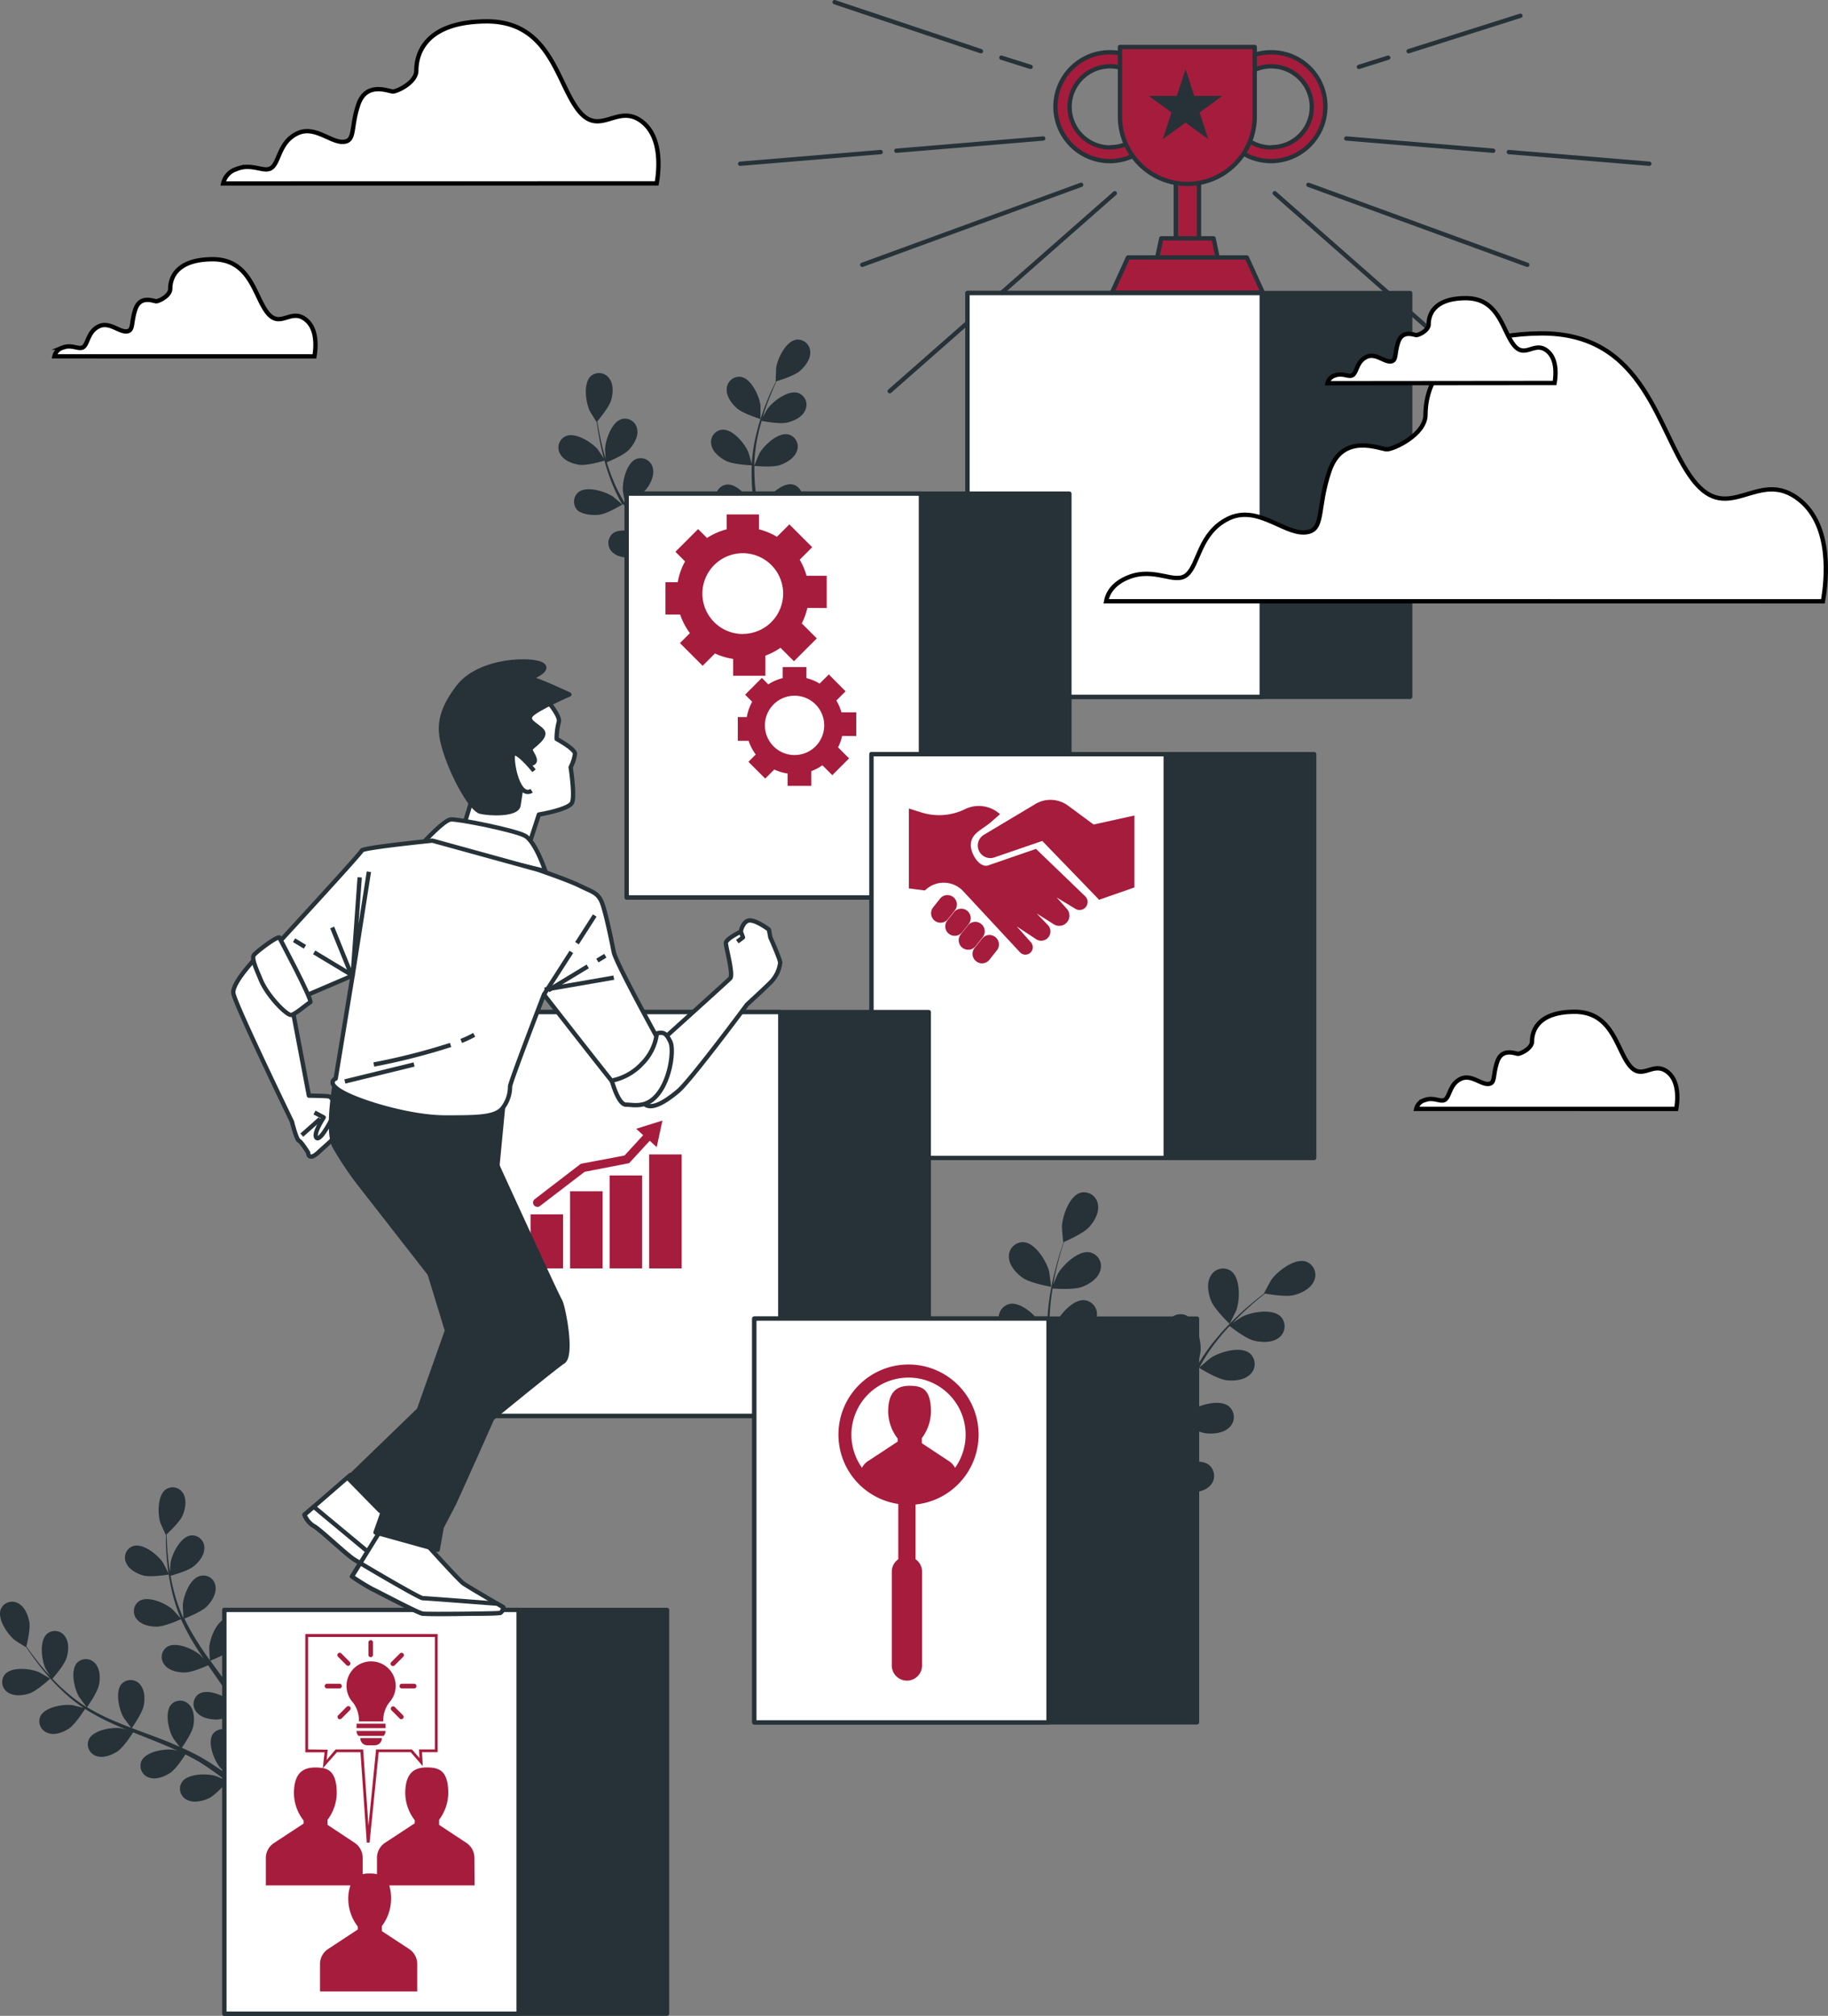 <?xml version="1.0" encoding="UTF-8" standalone="no"?>
<svg
   viewBox="0 0 422.833 466.1"
   version="1.1"
   id="svg216"
   sodipodi:docname="Success factors-bro.svg"
   width="422.833"
   height="466.1"
   inkscape:version="1.1 (c68e22c387, 2021-05-23)"
   xmlns:inkscape="http://www.inkscape.org/namespaces/inkscape"
   xmlns:sodipodi="http://sodipodi.sourceforge.net/DTD/sodipodi-0.dtd"
   xmlns="http://www.w3.org/2000/svg"
   xmlns:svg="http://www.w3.org/2000/svg">
  <rect x="0" y="0" width="422.833" height="466.1" fill="#808080" stroke="none"/>
  <defs
     id="defs220" />
  <sodipodi:namedview
     id="namedview218"
     pagecolor="#ffffff"
     bordercolor="#666666"
     borderopacity="1.0"
     inkscape:pageshadow="2"
     inkscape:pageopacity="0.0"
     inkscape:pagecheckerboard="0"
     showgrid="false"
     inkscape:zoom="1.244"
     inkscape:cx="198.55305"
     inkscape:cy="228.29582"
     inkscape:window-width="1368"
     inkscape:window-height="850"
     inkscape:window-x="-6"
     inkscape:window-y="-6"
     inkscape:window-maximized="1"
     inkscape:current-layer="svg216" />
  <g
     id="freepik--Plant--inject-23"
     transform="translate(-51.771,-22.06)">
    <path
       d="m 288.36,317.53 c 1.77,1.23 6.54,2.07 6.55,2.07 0.01,0 -0.4,-3.31 -0.46,-3.52 -0.6,-2.38 -3.18,-6.64 -5.94,-6.81 a 3.26,3.26 0 0 0 -3.37,3.5 c 0.08,1.94 1.71,3.7 3.22,4.76 z"
       style="fill:#263238"
       id="path2" />
    <path
       d="m 287.25,331.61 c 2,0.7 6.44,0.32 6.8,0.28 a 58.66,58.66 0 0 0 1.15,7.63 c 0.32,1.47 0.68,2.93 1.06,4.4 -0.27,-0.64 -0.52,-1.22 -0.57,-1.29 -1.21,-2.15 -4.82,-5.57 -7.53,-5 a 3.26,3.26 0 0 0 -2.32,4.27 c 0.58,1.85 2.62,3.12 4.35,3.74 1.73,0.62 5.59,0.37 6.61,0.29 0.15,0.57 0.29,1.13 0.45,1.69 0.74,2.69 1.49,5.37 2.14,8 0.24,0.93 0.43,1.86 0.63,2.79 -0.25,-0.57 -0.46,-1.05 -0.5,-1.12 -1.21,-2.14 -4.82,-5.57 -7.53,-5 a 3.27,3.27 0 0 0 -2.32,4.27 c 0.58,1.86 2.62,3.12 4.36,3.74 1.74,0.62 5.21,0.4 6.42,0.31 0.17,1 0.34,1.91 0.47,2.85 0.07,0.64 0.18,1.25 0.22,1.9 0.04,0.65 0.09,1.27 0.14,1.9 0.05,1.21 0.1,2.46 0.12,3.64 0,0.83 0,1.61 0,2.4 -0.22,-0.93 -0.69,-2.75 -0.74,-2.9 -0.88,-2.3 -3.93,-6.23 -6.69,-6.09 a 3.26,3.26 0 0 0 -2.94,3.87 c 0.29,1.92 2.12,3.49 3.74,4.36 1.78,1 6.1,1.27 6.63,1.3 0,1.31 0,2.58 0,3.78 -0.05,2.44 -0.15,4.63 -0.27,6.52 l 1.77,0.35 c 0.08,-2 0.14,-4.27 0.14,-6.85 0,-1.33 0,-2.75 0,-4.2 a 37.16,37.16 0 0 0 4,-1 c 1.09,1.77 4.29,4.24 4.7,4.55 -0.72,1.09 -1.43,2.15 -2.11,3.13 -1.31,1.88 -2.52,3.54 -3.61,5 l 1.9,0.38 c 0.94,-1.32 2,-2.81 3.06,-4.45 0.73,-1.11 1.5,-2.3 2.27,-3.54 0.49,0.21 4.49,1.89 6.51,1.84 1.84,0 4.18,-0.62 5.31,-2.2 a 3.27,3.27 0 0 0 -0.88,-4.78 c -2.4,-1.38 -6.89,0.76 -8.72,2.42 -0.1,0.09 -1.15,1.28 -1.8,2.05 l 0.94,-1.52 c 0.63,-1 1.23,-2.09 1.88,-3.22 l 0.89,-1.68 c 0.31,-0.56 0.57,-1.18 0.86,-1.78 0.64,-1.39 1.22,-2.84 1.78,-4.31 0.9,0.55 4.15,2.47 6,2.7 1.85,0.23 4.21,0 5.57,-1.37 a 3.26,3.26 0 0 0 -0.15,-4.86 c -2.15,-1.72 -6.92,-0.29 -9,1.07 -0.13,0.08 -1.5,1.23 -2.23,1.87 0.32,-0.89 0.65,-1.77 0.95,-2.67 0.87,-2.62 1.67,-5.3 2.48,-8 0.24,-0.82 0.5,-1.63 0.75,-2.44 0.32,0.2 4.14,2.55 6.19,2.81 1.83,0.24 4.22,0 5.58,-1.37 a 3.26,3.26 0 0 0 -0.15,-4.85 c -2.16,-1.73 -6.93,-0.3 -9,1.06 -0.15,0.11 -2.11,1.75 -2.59,2.2 0.56,-1.79 1.13,-3.57 1.76,-5.3 a 59.58,59.58 0 0 1 3,-6.84 c 0.15,0.1 4.12,2.57 6.22,2.84 1.83,0.24 4.22,0 5.58,-1.37 a 3.27,3.27 0 0 0 -0.15,-4.86 c -2.16,-1.72 -6.93,-0.29 -9,1.07 -0.16,0.11 -2.27,1.88 -2.63,2.23 0.07,-0.12 0.13,-0.26 0.2,-0.39 a 41.45,41.45 0 0 1 4.18,-6.2 c 0.85,-1.08 1.73,-2.07 2.61,-3 0.69,0.54 3.88,3 5.74,3.41 1.86,0.41 4.19,0.48 5.7,-0.75 a 3.26,3.26 0 0 0 0.38,-4.84 c -1.95,-1.95 -6.85,-1.06 -9,0.07 -0.12,0.06 -1.26,0.82 -2.08,1.39 0.4,-0.42 0.81,-0.86 1.2,-1.25 1.47,-1.48 2.91,-2.75 4.19,-3.86 0.74,-0.62 1.42,-1.17 2.06,-1.68 0.95,0.17 4.8,0.82 6.63,0.37 1.83,-0.45 3.94,-1.5 4.71,-3.29 a 3.27,3.27 0 0 0 -1.89,-4.48 c -2.63,-0.82 -6.57,2.22 -8,4.24 -0.12,0.17 -1.73,3.11 -1.68,3.12 h 0.05 c -0.62,0.48 -1.29,1 -2,1.58 -1.31,1.08 -2.78,2.31 -4.29,3.77 a 57.18,57.18 0 0 0 -4.65,4.92 42,42 0 0 0 -4.37,6.18 0.59,0.59 0 0 1 0,0.08 c 0.17,-0.79 0.58,-3 0.59,-3.19 0.17,-2.46 -0.95,-7.31 -3.52,-8.33 a 3.26,3.26 0 0 0 -4.29,2.28 c -0.54,1.87 0.46,4.05 1.57,5.52 1.25,1.66 5.2,3.82 5.51,4 a 56.57,56.57 0 0 0 -3.24,7 c -0.55,1.4 -1.06,2.82 -1.55,4.26 0.13,-0.69 0.24,-1.31 0.24,-1.4 0.17,-2.45 -0.95,-7.3 -3.52,-8.33 a 3.26,3.26 0 0 0 -4.29,2.28 c -0.54,1.87 0.46,4.05 1.57,5.52 1.11,1.47 4.46,3.4 5.34,3.89 -0.18,0.55 -0.37,1.1 -0.55,1.66 -0.86,2.65 -1.72,5.3 -2.63,7.87 -0.33,0.91 -0.68,1.79 -1,2.67 0.11,-0.61 0.2,-1.13 0.2,-1.21 0.17,-2.45 -0.95,-7.3 -3.51,-8.33 a 3.28,3.28 0 0 0 -4.3,2.28 c -0.53,1.87 0.47,4.05 1.57,5.52 1.1,1.47 4.13,3.21 5.19,3.8 -0.39,0.9 -0.77,1.79 -1.18,2.64 -0.3,0.57 -0.54,1.15 -0.87,1.71 l -0.93,1.66 c -0.63,1 -1.27,2.11 -1.91,3.11 l -1.3,2 c 0.33,-0.9 0.94,-2.68 1,-2.83 a 12.75,12.75 0 0 0 -0.47,-6.38 3.57,3.57 0 0 0 0.1,-0.72 3.27,3.27 0 0 0 -3.37,-3.5 c -2.76,0.18 -5.33,4.44 -5.94,6.83 0,0.14 -0.25,1.71 -0.37,2.7 0,-0.59 0,-1.17 -0.05,-1.78 -0.05,-1.21 -0.13,-2.42 -0.21,-3.72 l -0.18,-1.9 c -0.05,-0.63 -0.18,-1.3 -0.27,-1.95 -0.23,-1.52 -0.55,-3.05 -0.89,-4.58 1.06,0 4.82,-0.24 6.48,-1 1.66,-0.76 3.53,-2.31 3.9,-4.22 a 3.26,3.26 0 0 0 -2.81,-4 c -2.75,-0.25 -5.94,3.57 -6.9,5.84 -0.06,0.14 -0.56,1.85 -0.82,2.79 -0.22,-0.92 -0.43,-1.84 -0.68,-2.76 -0.72,-2.66 -1.53,-5.33 -2.33,-8 l -0.72,-2.45 c 0.38,0 4.86,-0.15 6.72,-1.07 1.65,-0.81 3.53,-2.3 3.9,-4.22 a 3.27,3.27 0 0 0 -2.81,-4 c -2.75,-0.24 -5.94,3.58 -6.9,5.85 -0.07,0.17 -0.8,2.63 -0.95,3.26 -0.52,-1.8 -1,-3.6 -1.45,-5.39 a 57.5,57.5 0 0 1 -1.28,-7.35 c 0.18,0 4.85,-0.13 6.76,-1.07 1.65,-0.81 3.52,-2.31 3.89,-4.22 a 3.27,3.27 0 0 0 -2.8,-4 c -2.75,-0.24 -5.94,3.58 -6.9,5.85 -0.08,0.18 -0.86,2.82 -1,3.31 0,-0.15 -0.05,-0.29 -0.06,-0.44 a 41.22,41.22 0 0 1 0.07,-7.47 c 0.11,-1.38 0.3,-2.68 0.51,-3.95 0.88,0.06 4.87,0.32 6.68,-0.33 1.81,-0.65 3.76,-1.91 4.33,-3.77 a 3.26,3.26 0 0 0 -2.35,-4.25 c -2.7,-0.55 -6.29,2.9 -7.5,5.05 -0.06,0.12 -0.6,1.38 -1,2.3 0.1,-0.57 0.2,-1.16 0.31,-1.7 0.41,-2 0.92,-3.9 1.37,-5.53 0.27,-0.93 0.53,-1.76 0.79,-2.53 0.89,-0.39 4.46,-2 5.74,-3.36 1.28,-1.36 2.46,-3.42 2.11,-5.34 a 3.27,3.27 0 0 0 -4,-2.69 c -2.65,0.76 -4.25,5.48 -4.33,7.94 0,0.21 0.27,3.55 0.32,3.53 h 0.05 c -0.25,0.74 -0.52,1.54 -0.8,2.42 -0.49,1.63 -1,3.47 -1.5,5.51 a 59.83,59.83 0 0 0 -1.16,6.67 42.86,42.86 0 0 0 -0.23,7.57 c 0,0 0,0.06 0,0.09 -0.29,-0.75 -1.18,-2.84 -1.27,-3 -1.22,-2.14 -4.83,-5.57 -7.53,-5 a 3.27,3.27 0 0 0 -2.32,4.27 c 0.52,1.9 2.56,3.17 4.29,3.78 z"
       style="fill:#263238"
       id="path4" />
    <path
       d="m 336.2,328.16 c 0,0 1.49,-3 1.56,-3.19 0.81,-2.33 1,-7.3 -1.19,-9 a 3.26,3.26 0 0 0 -4.74,1.06 c -1,1.66 -0.63,4 0.05,5.74 0.8,2.05 4.32,5.38 4.32,5.39 z"
       style="fill:#263238"
       id="path6" />
    <path
       d="m 185.75,129.52 c 1.89,0.27 6,-1 6,-1 0,0 -1.63,-2.46 -1.75,-2.6 -1.43,-1.64 -5.15,-4 -7.39,-3 a 2.89,2.89 0 0 0 -1.27,4.1 c 0.82,1.52 2.81,2.26 4.41,2.5 z"
       style="fill:#263238"
       id="path8" />
    <path
       d="m 190.47,141.06 c 1.81,-0.23 5.2,-2.31 5.47,-2.47 a 49.66,49.66 0 0 0 3.93,5.55 c 0.83,1 1.69,2.05 2.57,3.05 -0.47,-0.4 -0.89,-0.75 -1,-0.79 -1.8,-1.21 -6,-2.48 -7.92,-1 a 2.89,2.89 0 0 0 -0.14,4.29 c 1.2,1.23 3.31,1.42 4.92,1.22 1.61,-0.2 4.56,-1.92 5.32,-2.38 0.34,0.38 0.68,0.77 1,1.15 1.65,1.82 3.3,3.64 4.87,5.47 0.55,0.65 1.07,1.3 1.59,2 -0.42,-0.36 -0.77,-0.65 -0.83,-0.69 -1.81,-1.21 -6,-2.48 -7.92,-1 a 2.88,2.88 0 0 0 -0.14,4.29 c 1.19,1.23 3.3,1.42 4.92,1.22 1.62,-0.2 4.27,-1.75 5.18,-2.3 0.51,0.69 1,1.37 1.5,2.06 0.31,0.48 0.64,0.92 0.93,1.41 l 0.86,1.44 c 0.52,0.94 1.06,1.9 1.54,2.83 0.34,0.64 0.65,1.26 1,1.88 -0.55,-0.65 -1.63,-1.89 -1.74,-2 -1.6,-1.47 -5.56,-3.36 -7.68,-2.15 a 2.88,2.88 0 0 0 -0.79,4.21 c 1,1.4 3.05,1.91 4.68,2 1.78,0 5.31,-1.42 5.75,-1.6 0.51,1 1,2 1.46,3 0.93,1.94 1.71,3.71 2.37,5.25 l 1.53,-0.43 c -0.72,-1.58 -1.58,-3.42 -2.6,-5.45 -0.52,-1 -1.1,-2.16 -1.71,-3.29 a 32.78,32.78 0 0 0 2.79,-2.4 20.92,20.92 0 0 0 5.52,1.73 c -0.14,1.15 -0.28,2.26 -0.43,3.31 -0.29,2 -0.59,3.79 -0.87,5.36 l 1.65,-0.46 c 0.22,-1.41 0.44,-3 0.65,-4.71 0.14,-1.17 0.27,-2.41 0.39,-3.69 0.46,0 4.28,-0.29 5.86,-1.14 1.43,-0.77 3,-2.14 3.31,-3.84 a 2.87,2.87 0 0 0 -2.59,-3.41 c -2.43,-0.14 -5.13,3.33 -5.91,5.35 -0.05,0.12 -0.4,1.48 -0.61,2.34 0,-0.53 0.1,-1 0.14,-1.57 0.08,-1.07 0.14,-2.13 0.21,-3.28 v -1.68 c 0,-0.56 0,-1.16 0,-1.74 0,-1.36 -0.16,-2.73 -0.3,-4.11 0.93,0.08 4.25,0.3 5.79,-0.24 1.54,-0.54 3.33,-1.66 3.85,-3.3 a 2.88,2.88 0 0 0 -2,-3.77 c -2.39,-0.5 -5.58,2.52 -6.66,4.4 -0.06,0.12 -0.69,1.56 -1,2.36 -0.1,-0.82 -0.19,-1.65 -0.31,-2.48 -0.35,-2.41 -0.78,-4.84 -1.2,-7.26 -0.13,-0.74 -0.25,-1.48 -0.37,-2.22 0.33,0 4.27,0.37 6,-0.23 1.53,-0.54 3.33,-1.66 3.86,-3.3 a 2.88,2.88 0 0 0 -2,-3.77 c -2.38,-0.5 -5.57,2.52 -6.65,4.4 -0.08,0.15 -1,2.22 -1.18,2.76 -0.27,-1.63 -0.52,-3.26 -0.7,-4.87 a 50.9,50.9 0 0 1 -0.36,-6.58 c 0.16,0 4.27,0.4 6,-0.23 1.53,-0.54 3.33,-1.65 3.86,-3.29 a 2.88,2.88 0 0 0 -2.05,-3.77 c -2.38,-0.5 -5.58,2.51 -6.65,4.4 -0.09,0.15 -1,2.39 -1.19,2.8 0,-0.12 0,-0.26 0,-0.38 a 38.54,38.54 0 0 1 0.84,-6.55 c 0.25,-1.19 0.55,-2.31 0.87,-3.4 0.76,0.15 4.23,0.79 5.88,0.4 1.65,-0.39 3.49,-1.27 4.19,-2.84 a 2.89,2.89 0 0 0 -1.61,-4 c -2.32,-0.76 -5.82,1.89 -7.1,3.65 -0.07,0.09 -0.67,1.14 -1.1,1.92 0.15,-0.49 0.3,-1 0.45,-1.47 0.58,-1.75 1.21,-3.31 1.79,-4.7 0.33,-0.78 0.64,-1.48 0.95,-2.14 0.82,-0.24 4.11,-1.25 5.37,-2.34 1.26,-1.09 2.52,-2.74 2.41,-4.46 a 2.88,2.88 0 0 0 -3.26,-2.78 c -2.41,0.4 -4.3,4.36 -4.62,6.51 0,0.19 -0.14,3.14 -0.09,3.13 h 0.05 c -0.31,0.63 -0.63,1.3 -1,2 -0.6,1.37 -1.27,2.93 -1.89,4.68 a 49.86,49.86 0 0 0 -1.71,5.72 37.81,37.81 0 0 0 -1,6.6 v 0.08 c -0.18,-0.69 -0.74,-2.6 -0.8,-2.75 -0.84,-2 -3.64,-5.38 -6.07,-5.17 a 2.87,2.87 0 0 0 -2.48,3.5 c 0.32,1.69 2,3 3.42,3.73 1.65,0.81 5.62,1 5.93,1 a 52.13,52.13 0 0 0 0.21,6.81 c 0.13,1.32 0.29,2.64 0.47,4 -0.17,-0.59 -0.33,-1.12 -0.36,-1.19 -0.84,-2 -3.65,-5.38 -6.07,-5.17 a 2.88,2.88 0 0 0 -2.49,3.49 c 0.32,1.69 2,3 3.43,3.74 1.43,0.74 4.86,0.91 5.75,0.95 0.08,0.5 0.15,1 0.22,1.52 0.37,2.43 0.75,4.86 1.05,7.25 0.1,0.84 0.17,1.68 0.25,2.51 -0.15,-0.53 -0.29,-1 -0.32,-1 -0.84,-2 -3.64,-5.39 -6.07,-5.18 a 2.88,2.88 0 0 0 -2.48,3.5 c 0.32,1.69 2,3 3.42,3.73 1.42,0.73 4.53,0.9 5.6,0.94 0.05,0.86 0.1,1.72 0.11,2.55 0,0.57 0,1.12 0,1.69 0,0.57 -0.05,1.12 -0.08,1.68 -0.08,1.06 -0.16,2.16 -0.27,3.2 -0.07,0.73 -0.15,1.41 -0.23,2.11 -0.1,-0.84 -0.32,-2.48 -0.35,-2.62 a 11.2,11.2 0 0 0 -2.89,-4.85 3.86,3.86 0 0 0 -0.21,-0.6 2.88,2.88 0 0 0 -4.05,-1.42 c -2.1,1.23 -2.44,5.6 -2,7.73 0,0.12 0.48,1.45 0.78,2.28 -0.25,-0.46 -0.49,-0.91 -0.76,-1.39 -0.51,-0.93 -1.05,-1.85 -1.63,-2.85 l -0.9,-1.42 c -0.29,-0.48 -0.65,-0.95 -1,-1.44 -0.79,-1.1 -1.64,-2.18 -2.52,-3.25 0.82,-0.45 3.71,-2.1 4.69,-3.4 0.98,-1.3 1.87,-3.22 1.4,-4.87 a 2.88,2.88 0 0 0 -3.78,-2 c -2.27,0.9 -3.27,5.17 -3.13,7.34 0,0.14 0.29,1.68 0.46,2.53 -0.54,-0.64 -1.07,-1.28 -1.63,-1.91 -1.62,-1.81 -3.32,-3.59 -5,-5.38 l -1.53,-1.65 c 0.29,-0.16 3.77,-2 4.87,-3.5 1,-1.3 1.87,-3.22 1.4,-4.87 a 2.88,2.88 0 0 0 -3.79,-2 c -2.26,0.89 -3.26,5.17 -3.12,7.34 0,0.16 0.41,2.39 0.54,2.95 -1.12,-1.21 -2.23,-2.43 -3.28,-3.68 a 51.92,51.92 0 0 1 -3.92,-5.29 c 0.14,-0.07 3.78,-2 4.9,-3.51 1,-1.3 1.87,-3.22 1.4,-4.87 a 2.88,2.88 0 0 0 -3.78,-2 c -2.26,0.89 -3.27,5.17 -3.12,7.34 0,0.17 0.44,2.56 0.55,3 l -0.22,-0.32 a 37.22,37.22 0 0 1 -2.91,-5.92 c -0.45,-1.13 -0.82,-2.23 -1.15,-3.32 0.71,-0.29 4,-1.67 5.13,-2.9 1.13,-1.23 2.21,-3 1.92,-4.69 a 2.88,2.88 0 0 0 -3.54,-2.42 c -2.35,0.64 -3.81,4.78 -3.91,7 0,0.12 0.08,1.33 0.15,2.21 -0.15,-0.49 -0.3,-1 -0.43,-1.47 -0.49,-1.78 -0.82,-3.43 -1.11,-4.9 -0.16,-0.84 -0.28,-1.6 -0.39,-2.31 0.55,-0.66 2.74,-3.32 3.2,-4.92 0.46,-1.6 0.58,-3.68 -0.45,-5 a 2.88,2.88 0 0 0 -4.26,-0.52 c -1.79,1.65 -1.18,6 -0.27,8 0.08,0.17 1.63,2.69 1.65,2.66 v 0 c 0.09,0.69 0.19,1.42 0.33,2.22 0.25,1.48 0.55,3.15 1,4.94 a 51.12,51.12 0 0 0 1.72,5.72 37.39,37.39 0 0 0 2.82,6.06 0.43,0.43 0 0 1 0,0.07 c -0.53,-0.48 -2,-1.77 -2.18,-1.85 -1.81,-1.21 -6,-2.48 -7.92,-1 a 2.88,2.88 0 0 0 -0.14,4.29 c 1.31,0.93 3.41,1.12 5.03,0.92 z"
       style="fill:#263238"
       id="path10" />
    <path
       d="m 227.68,118.94 c 0,0 0,-3 0,-3.14 -0.28,-2.15 -2.09,-6.15 -4.49,-6.59 a 2.89,2.89 0 0 0 -3.32,2.72 c -0.14,1.71 1.11,3.42 2.32,4.5 1.4,1.27 5.49,2.51 5.49,2.51 z"
       style="fill:#263238"
       id="path12" />
    <path
       d="m 58.54,413.62 c 1.78,-0.58 4.85,-3.44 4.85,-3.44 0,0 -2.5,-1.45 -2.67,-1.52 -2,-0.83 -6.25,-1.27 -7.81,0.54 a 2.84,2.84 0 0 0 0.66,4.16 c 1.43,0.96 3.43,0.75 4.97,0.26 z"
       style="fill:#263238"
       id="path14" />
    <path
       d="m 67.7,421.74 c 1.5,-1 3.58,-4.29 3.74,-4.56 a 49.13,49.13 0 0 0 5.87,3.19 c 1.18,0.55 2.38,1.06 3.59,1.57 l -1.19,-0.29 c -2.11,-0.28 -6.36,0.43 -7.39,2.59 a 2.84,2.84 0 0 0 1.74,3.84 c 1.59,0.56 3.53,-0.19 4.86,-1.06 1.33,-0.87 3.18,-3.67 3.65,-4.41 l 1.4,0.56 c 2.24,0.9 4.49,1.78 6.66,2.71 0.77,0.33 1.51,0.68 2.26,1 l -1,-0.25 c -2.11,-0.28 -6.36,0.43 -7.39,2.59 a 2.84,2.84 0 0 0 1.74,3.84 c 1.59,0.56 3.53,-0.19 4.86,-1.06 1.33,-0.87 3,-3.4 3.56,-4.28 0.75,0.38 1.51,0.76 2.22,1.16 0.48,0.29 1,0.53 1.43,0.84 l 1.38,0.9 c 0.87,0.6 1.76,1.21 2.58,1.82 0.58,0.41 1.12,0.82 1.67,1.23 -0.76,-0.33 -2.26,-1 -2.39,-1 -2.05,-0.59 -6.36,-0.54 -7.7,1.44 A 2.84,2.84 0 0 0 95,438.2 c 1.48,0.8 3.51,0.35 5,-0.31 1.6,-0.74 4.06,-3.56 4.37,-3.91 0.9,0.68 1.78,1.35 2.59,2 1.66,1.31 3.11,2.52 4.36,3.59 l 1.16,-1 c -1.31,-1.08 -2.88,-2.32 -4.65,-3.67 -0.92,-0.7 -1.91,-1.42 -2.94,-2.16 a 27.58,27.58 0 0 0 1.42,-3.32 20.21,20.21 0 0 0 5.6,-0.87 c 0.38,1.07 0.74,2.11 1.06,3.1 0.62,1.88 1.14,3.59 1.57,5.09 l 1.25,-1.11 c -0.42,-1.34 -0.91,-2.83 -1.48,-4.43 -0.38,-1.09 -0.8,-2.24 -1.25,-3.42 0.39,-0.23 3.64,-2.12 4.66,-3.55 1.02,-1.43 1.75,-3.2 1.25,-4.81 a 2.82,2.82 0 0 0 -3.76,-1.88 c -2.2,0.93 -3.08,5.15 -2.88,7.28 0,0.12 0.29,1.47 0.48,2.32 l -0.56,-1.44 c -0.39,-1 -0.8,-1.94 -1.24,-3 -0.23,-0.5 -0.47,-1 -0.7,-1.5 -0.23,-0.5 -0.52,-1 -0.78,-1.52 -0.63,-1.17 -1.33,-2.33 -2,-3.47 0.85,-0.34 3.87,-1.59 5,-2.74 1.13,-1.15 2.21,-2.9 2,-4.57 a 2.83,2.83 0 0 0 -3.44,-2.43 c -2.31,0.59 -3.81,4.63 -3.94,6.76 0,0.14 0.07,1.68 0.13,2.52 -0.44,-0.69 -0.88,-1.38 -1.35,-2.06 -1.36,-2 -2.79,-3.91 -4.21,-5.86 -0.44,-0.6 -0.86,-1.2 -1.29,-1.8 0.3,-0.11 3.92,-1.52 5.17,-2.8 1.25,-1.28 2.22,-2.9 2,-4.57 a 2.83,2.83 0 0 0 -3.44,-2.43 c -2.31,0.59 -3.82,4.63 -4,6.76 0,0.16 0.11,2.37 0.17,2.94 -1,-1.32 -1.88,-2.65 -2.74,-4 a 48.71,48.71 0 0 1 -3.17,-5.63 c 0.14,-0.06 3.93,-1.51 5.21,-2.82 1.11,-1.14 2.22,-2.9 2,-4.57 A 2.82,2.82 0 0 0 98,386.47 c -2.32,0.59 -3.82,4.63 -3.95,6.76 0,0.17 0.12,2.55 0.17,3 0,-0.11 -0.12,-0.22 -0.17,-0.34 a 35.79,35.79 0 0 1 -2.1,-6.12 c -0.3,-1.16 -0.53,-2.28 -0.72,-3.37 0.73,-0.2 4.07,-1.14 5.36,-2.2 1.29,-1.06 2.52,-2.64 2.45,-4.33 a 2.83,2.83 0 0 0 -3.15,-2.79 c -2.36,0.33 -4.3,4.19 -4.66,6.29 0,0.11 -0.1,1.3 -0.14,2.16 -0.07,-0.49 -0.17,-1 -0.23,-1.48 -0.26,-1.79 -0.38,-3.45 -0.47,-4.91 0,-0.84 -0.08,-1.59 -0.1,-2.3 0.62,-0.57 3.08,-2.89 3.72,-4.39 0.64,-1.5 1,-3.51 0.18,-5 a 2.82,2.82 0 0 0 -4.08,-1 c -1.94,1.39 -1.89,5.7 -1.24,7.73 0.06,0.17 1.25,2.82 1.28,2.79 v 0 c 0,0.68 0,1.41 0,2.21 0.06,1.47 0.15,3.13 0.37,4.93 a 50.15,50.15 0 0 0 1,5.78 37.89,37.89 0 0 0 2,6.25 0.43,0.43 0 0 1 0,0.07 c -0.46,-0.53 -1.78,-2 -1.9,-2.08 -1.61,-1.39 -5.55,-3.15 -7.59,-1.91 a 2.83,2.83 0 0 0 -0.67,4.15 c 1,1.35 3,1.8 4.64,1.8 1.8,0 5.35,-1.6 5.63,-1.73 a 49.26,49.26 0 0 0 3.14,5.89 c 0.68,1.11 1.4,2.2 2.13,3.29 -0.41,-0.44 -0.77,-0.84 -0.83,-0.89 -1.61,-1.4 -5.55,-3.15 -7.59,-1.92 a 2.82,2.82 0 0 0 -0.67,4.16 c 1,1.35 3,1.79 4.63,1.8 1.63,0.01 4.68,-1.31 5.48,-1.67 l 0.86,1.25 c 1.38,2 2.76,3.95 4.06,5.93 0.46,0.69 0.89,1.4 1.31,2.1 -0.36,-0.4 -0.67,-0.73 -0.72,-0.77 -1.61,-1.4 -5.55,-3.16 -7.59,-1.92 a 2.81,2.81 0 0 0 -0.67,4.15 c 1,1.35 3,1.8 4.64,1.8 1.64,0 4.37,-1.18 5.33,-1.6 0.41,0.73 0.83,1.46 1.2,2.19 0.25,0.5 0.52,1 0.73,1.49 0.21,0.49 0.45,1 0.67,1.51 0.38,1 0.79,2 1.14,2.94 0.26,0.67 0.48,1.31 0.71,1.95 -0.44,-0.69 -1.35,-2 -1.44,-2.15 a 10.93,10.93 0 0 0 -4.65,-3 2.68,2.68 0 0 0 -0.45,-0.44 A 2.81,2.81 0 0 0 101,423 c -1.32,2 0.28,6 1.61,7.66 0.08,0.09 1.06,1.07 1.68,1.67 l -1.26,-0.9 c -0.86,-0.6 -1.74,-1.17 -2.68,-1.8 l -1.4,-0.86 c -0.47,-0.3 -1,-0.55 -1.5,-0.84 -1.17,-0.63 -2.38,-1.21 -3.62,-1.76 0.52,-0.76 2.35,-3.46 2.65,-5 0.3,-1.54 0.25,-3.64 -0.88,-4.89 a 2.83,2.83 0 0 0 -4.21,-0.13 c -1.6,1.77 -0.63,6 0.44,7.81 0.06,0.12 1,1.36 1.5,2 -0.75,-0.33 -1.5,-0.66 -2.26,-1 -2.22,-0.89 -4.49,-1.73 -6.75,-2.57 l -2.07,-0.78 c 0.19,-0.27 2.43,-3.44 2.77,-5.2 0.3,-1.57 0.25,-3.64 -0.88,-4.9 a 2.84,2.84 0 0 0 -4.21,-0.13 c -1.6,1.77 -0.63,6 0.44,7.82 0.08,0.14 1.4,1.92 1.76,2.36 -1.52,-0.58 -3,-1.17 -4.49,-1.81 A 52.44,52.44 0 0 1 71.9,416.8 c 0.08,-0.13 2.44,-3.42 2.78,-5.23 0.3,-1.56 0.25,-3.64 -0.88,-4.89 a 2.83,2.83 0 0 0 -4.21,-0.14 c -1.6,1.78 -0.62,6 0.44,7.82 0.09,0.15 1.51,2.06 1.79,2.39 l -0.33,-0.18 a 36,36 0 0 1 -5.13,-3.95 c -0.89,-0.8 -1.7,-1.61 -2.46,-2.42 0.5,-0.57 2.76,-3.19 3.25,-4.78 0.49,-1.59 0.65,-3.6 -0.34,-5 a 2.82,2.82 0 0 0 -4.16,-0.59 c -1.79,1.58 -1.28,5.86 -0.43,7.82 0,0.1 0.64,1.13 1.09,1.88 -0.34,-0.38 -0.7,-0.75 -1,-1.11 -1.2,-1.35 -2.21,-2.67 -3.1,-3.84 -0.5,-0.66 -0.94,-1.28 -1.34,-1.86 0.2,-0.81 1,-4.11 0.67,-5.72 -0.33,-1.61 -1.08,-3.48 -2.59,-4.24 a 2.82,2.82 0 0 0 -4,1.39 c -0.86,2.23 1.57,5.79 3.23,7.13 0.14,0.12 2.6,1.67 2.61,1.63 v -0.05 c 0.38,0.56 0.79,1.17 1.25,1.82 0.87,1.19 1.86,2.52 3,3.91 a 50.07,50.07 0 0 0 4,4.28 36.58,36.58 0 0 0 5.11,4.13 h 0.07 c -0.67,-0.19 -2.58,-0.66 -2.73,-0.68 -2.11,-0.28 -6.36,0.43 -7.39,2.59 a 2.84,2.84 0 0 0 1.74,3.84 c 1.59,0.61 3.53,-0.14 4.86,-1.01 z"
       style="fill:#263238"
       id="path16" />
    <path
       d="m 90.85,386.11 c 0.05,0 -1.28,-2.59 -1.38,-2.75 -1.19,-1.77 -4.52,-4.5 -6.82,-3.85 a 2.82,2.82 0 0 0 -1.74,3.83 c 0.62,1.57 2.46,2.54 4,3 1.8,0.46 5.94,-0.23 5.94,-0.23 z"
       style="fill:#263238"
       id="path18" />
  </g>
  <g
     id="freepik--Shine--inject-23"
     transform="translate(-51.771,-22.06)">
    <line
       x1="229.99"
       y1="136.76"
       x2="221.04"
       y2="144.63"
       style="fill:none;stroke:#263238;stroke-linecap:round;stroke-linejoin:round"
       id="line21" />
    <line
       x1="309.64"
       y1="66.74"
       x2="257.57"
       y2="112.51"
       style="fill:none;stroke:#263238;stroke-linecap:round;stroke-linejoin:round"
       id="line23" />
    <line
       x1="301.85"
       y1="64.79"
       x2="251.22"
       y2="83.29"
       style="fill:none;stroke:#263238;stroke-linecap:round;stroke-linejoin:round"
       id="line25" />
    <line
       x1="255.48"
       y1="57.22"
       x2="222.98"
       y2="59.92"
       style="fill:none;stroke:#263238;stroke-linecap:round;stroke-linejoin:round"
       id="line27" />
    <line
       x1="293.08"
       y1="54.08"
       x2="259.11"
       y2="56.91"
       style="fill:none;stroke:#263238;stroke-linecap:round;stroke-linejoin:round"
       id="line29" />
    <line
       x1="278.68"
       y1="33.9"
       x2="244.82"
       y2="22.56"
       style="fill:none;stroke:#263238;stroke-linecap:round;stroke-linejoin:round"
       id="line31" />
    <line
       x1="290.16"
       y1="37.53"
       x2="283.39"
       y2="35.39"
       style="fill:none;stroke:#263238;stroke-linecap:round;stroke-linejoin:round"
       id="line33" />
    <line
       x1="426.28"
       y1="136.76"
       x2="435.23"
       y2="144.63"
       style="fill:none;stroke:#263238;stroke-linecap:round;stroke-linejoin:round"
       id="line35" />
    <line
       x1="346.63"
       y1="66.74"
       x2="420.77"
       y2="131.92"
       style="fill:none;stroke:#263238;stroke-linecap:round;stroke-linejoin:round"
       id="line37" />
    <line
       x1="354.42"
       y1="64.79"
       x2="405.05"
       y2="83.29"
       style="fill:none;stroke:#263238;stroke-linecap:round;stroke-linejoin:round"
       id="line39" />
    <line
       x1="400.78"
       y1="57.22"
       x2="433.28"
       y2="59.92"
       style="fill:none;stroke:#263238;stroke-linecap:round;stroke-linejoin:round"
       id="line41" />
    <line
       x1="363.18"
       y1="54.08"
       x2="397.16"
       y2="56.91"
       style="fill:none;stroke:#263238;stroke-linecap:round;stroke-linejoin:round"
       id="line43" />
    <line
       x1="377.59"
       y1="33.9"
       x2="403.46"
       y2="25.7"
       style="fill:none;stroke:#263238;stroke-linecap:round;stroke-linejoin:round"
       id="line45" />
    <line
       x1="366.1"
       y1="37.53"
       x2="372.88"
       y2="35.39"
       style="fill:none;stroke:#263238;stroke-linecap:round;stroke-linejoin:round"
       id="line47" />
  </g>
  <g
     id="freepik--Trophy--inject-23"
     transform="translate(-51.771,-22.06)">
    <rect
       x="323.75"
       y="58.31"
       width="5.36"
       height="22.82"
       style="fill:#a61c3c;stroke:#263238;stroke-linecap:round;stroke-linejoin:round"
       id="rect50" />
    <polygon
       points="320.38,77.17 332.48,77.17 334.35,86.02 318.51,86.02 "
       style="fill:#a61c3c;stroke:#263238;stroke-linecap:round;stroke-linejoin:round"
       id="polygon52" />
    <polygon
       points="312.69,81.59 340.17,81.59 343.89,89.74 308.97,89.74 "
       style="fill:#a61c3c;stroke:#263238;stroke-linecap:round;stroke-linejoin:round"
       id="polygon54" />
    <path
       d="m 308.73,34.15 a 12.58,12.58 0 1 0 12.34,12.58 12.46,12.46 0 0 0 -12.34,-12.58 z m 0,22 a 9.38,9.38 0 1 1 9.21,-9.37 9.29,9.29 0 0 1 -9.21,9.32 z"
       style="fill:#a61c3c;stroke:#263238;stroke-linecap:round;stroke-linejoin:round"
       id="path56" />
    <path
       d="M 346,34.15 A 12.58,12.58 0 1 0 358.34,46.73 12.46,12.46 0 0 0 346,34.15 Z m 0,22 a 9.38,9.38 0 1 1 9.2,-9.37 9.29,9.29 0 0 1 -9.2,9.32 z"
       style="fill:#a61c3c;stroke:#263238;stroke-linecap:round;stroke-linejoin:round"
       id="path58" />
    <path
       d="m 326.43,64.59 v 0 A 15.59,15.59 0 0 1 310.83,49 V 32.93 H 342 V 49 a 15.59,15.59 0 0 1 -15.57,15.59 z"
       style="fill:#a61c3c;stroke:#263238;stroke-linecap:round;stroke-linejoin:round"
       id="path60" />
    <polygon
       points="334.51,44.24 329.25,48.06 331.26,54.24 326,50.42 320.74,54.24 322.75,48.06 317.49,44.24 323.99,44.24 326,38.06 328.01,44.24 "
       style="fill:#263238"
       id="polygon62" />
  </g>
  <g
     id="freepik--Factors--inject-23"
     transform="translate(-51.771,-22.06)">
    <rect
       x="275.56"
       y="89.82"
       width="102.4"
       height="93.36"
       style="fill:#263238;stroke:#263238;stroke-linejoin:round"
       id="rect65" />
    <rect
       x="275.56"
       y="89.82"
       width="68.06"
       height="93.36"
       style="fill:#ffffff;stroke:#263238;stroke-linejoin:round"
       id="rect67" />
    <rect
       x="196.73"
       y="136.2"
       width="102.4"
       height="93.36"
       style="fill:#263238;stroke:#263238;stroke-linejoin:round"
       id="rect69" />
    <rect
       x="196.73"
       y="136.2"
       width="68.06"
       height="93.36"
       style="fill:#ffffff;stroke:#263238;stroke-linejoin:round"
       id="rect71" />
    <path
       d="m 243,162.65 v -7.46 h -4.67 a 14.92,14.92 0 0 0 -1.58,-3.71 l 2.89,-2.9 -5.28,-5.28 -2.88,2.88 a 15,15 0 0 0 -4.16,-1.73 V 141 h -7.47 v 3.45 a 15.22,15.22 0 0 0 -4.54,2 l -2.06,-2.06 -5.25,5.25 2.23,2.23 a 15,15 0 0 0 -1.69,4.81 h -2.84 v 7.47 h 3.4 a 15.34,15.34 0 0 0 2.25,4.3 l -2.3,2.3 5.25,5.25 2.85,-2.85 a 15.25,15.25 0 0 0 4.2,1.26 v 3.89 h 7.46 v -4.65 a 15.27,15.27 0 0 0 3.5,-1.81 l 3.11,3.11 5.28,-5.28 -3.47,-3.47 a 15.13,15.13 0 0 0 1.29,-3.58 z m -19.41,6 a 9.34,9.34 0 1 1 9.33,-9.34 9.34,9.34 0 0 1 -9.33,9.32 z"
       style="fill:#a61c3c"
       id="path73" />
    <path
       d="m 249.83,192.25 v -5.49 h -3.43 a 11.42,11.42 0 0 0 -1.17,-2.73 l 2.13,-2.13 -3.88,-3.9 -2.12,2.12 a 11,11 0 0 0 -3.06,-1.27 v -2.54 h -5.49 v 2.54 a 11.07,11.07 0 0 0 -3.34,1.45 l -1.47,-1.5 -3.88,3.88 1.64,1.64 a 11.31,11.31 0 0 0 -1.25,3.54 h -2.08 v 5.49 h 2.5 a 11.21,11.21 0 0 0 1.65,3.16 l -1.69,1.69 3.88,3.88 2.1,-2.09 a 11.44,11.44 0 0 0 3.08,0.92 v 2.86 h 5.49 v -3.41 A 11.41,11.41 0 0 0 242,199 l 2.29,2.29 3.88,-3.88 -2.55,-2.55 a 11,11 0 0 0 0.94,-2.63 z m -14.27,4.39 a 6.86,6.86 0 1 1 6.86,-6.86 6.86,6.86 0 0 1 -6.86,6.86 z"
       style="fill:#a61c3c"
       id="path75" />
    <rect
       x="253.35"
       y="196.44"
       width="102.4"
       height="93.36"
       style="fill:#263238;stroke:#263238;stroke-linejoin:round"
       id="rect77" />
    <rect
       x="253.35"
       y="196.44"
       width="68.06"
       height="93.36"
       style="fill:#ffffff;stroke:#263238;stroke-linejoin:round"
       id="rect79" />
    <path
       d="m 304.73,212.7 -5.91,-4.36 a 6.84,6.84 0 0 0 -7.77,-0.25 l -11.72,7 a 2.9,2.9 0 0 0 2.58,5.17 l 10.95,-3.76 13.14,13.6 8.17,-2.85 v -16.63 z"
       style="fill:#a61c3c"
       id="path81" />
    <path
       d="m 291.41,218.34 -10.91,3.76 c -2,0.86 -4.17,-2.46 -4.17,-4.62 v 0 c 0,-2.79 2.66,-3.56 4.75,-5.41 l 2,-1.76 a 7.28,7.28 0 0 0 -8.09,-1.16 v 0 a 13.63,13.63 0 0 1 -10.09,0.76 L 262,209 v 18.48 l 3.7,0.46 0.35,-0.3 a 6.16,6.16 0 0 1 8.53,0.49 l 13.12,14.11 a 1.72,1.72 0 0 0 2.34,0.16 v 0 a 1.71,1.71 0 0 0 0.19,-2.46 l -3.28,-3.68 4.55,3 a 2.14,2.14 0 0 0 2.7,-3.26 l -2.64,-2.74 4,2.53 a 2.36,2.36 0 0 0 3,-3.57 l -2.37,-2.65 4.34,2.63 a 1.85,1.85 0 0 0 2.13,-0.15 v 0 a 1.85,1.85 0 0 0 0.11,-2.77 z"
       style="fill:#a61c3c"
       id="path83" />
    <path
       d="m 271,234.63 1.68,-2.12 a 2.19,2.19 0 0 0 -3.43,-2.72 l -1.68,2.12 a 2.19,2.19 0 0 0 3.43,2.72 z"
       style="fill:#a61c3c"
       id="path85" />
    <path
       d="m 274.24,237.72 1.68,-2.12 a 2.19,2.19 0 0 0 -3.43,-2.71 l -1.68,2.11 a 2.19,2.19 0 0 0 3.43,2.71 z"
       style="fill:#a61c3c"
       id="path87" />
    <path
       d="m 277.45,240.81 1.67,-2.11 a 2.19,2.19 0 0 0 -3.43,-2.72 L 274,238.1 a 2.19,2.19 0 0 0 0.35,3.07 v 0 a 2.19,2.19 0 0 0 3.1,-0.36 z"
       style="fill:#a61c3c"
       id="path89" />
    <path
       d="m 282,238.72 a 2.18,2.18 0 0 0 -3.07,0.36 l -1.68,2.11 a 2.19,2.19 0 1 0 3.43,2.72 l 1.68,-2.12 A 2.18,2.18 0 0 0 282,238.72 Z"
       style="fill:#a61c3c"
       id="path91" />
    <rect
       x="164.2"
       y="256.07"
       width="102.4"
       height="93.36"
       style="fill:#263238;stroke:#263238;stroke-linejoin:round"
       id="rect93" />
    <rect
       x="164.2"
       y="256.07"
       width="68.06"
       height="93.36"
       style="fill:#ffffff;stroke:#263238;stroke-linejoin:round"
       id="rect95" />
    <rect
       x="174.49"
       y="302.84"
       width="7.53"
       height="12.49"
       style="fill:#a61c3c"
       id="rect97" />
    <rect
       x="183.63"
       y="297.5"
       width="7.53"
       height="17.84"
       style="fill:#a61c3c"
       id="rect99" />
    <rect
       x="192.78"
       y="293.85"
       width="7.53"
       height="21.48"
       style="fill:#a61c3c"
       id="rect101" />
    <rect
       x="201.92"
       y="288.99"
       width="7.53"
       height="26.35"
       style="fill:#a61c3c"
       id="rect103" />
    <path
       d="m 205,281.15 -6.07,1.9 1.61,1.48 -4.31,4.7 -10.12,1.92 -10.64,8.17 a 1,1 0 0 0 -0.19,1.4 1,1 0 0 0 1.4,0.18 L 187,293 l 10.3,-2 4.76,-5.18 1.61,1.48 z"
       style="fill:#a61c3c"
       id="path105" />
    <rect
       x="226.25"
       y="326.94"
       width="102.4"
       height="93.36"
       style="fill:#263238;stroke:#263238;stroke-linejoin:round"
       id="rect107" />
    <rect
       x="226.25"
       y="326.94"
       width="68.06"
       height="93.36"
       style="fill:#ffffff;stroke:#263238;stroke-linejoin:round"
       id="rect109" />
    <path
       d="M 271.26,359.89 265,355.76 v -1.18 a 10.51,10.51 0 0 0 2.11,-6.1 c 0,-5.41 -2.21,-6 -4.95,-6 -2.74,0 -4.95,1.18 -4.95,6 a 10.56,10.56 0 0 0 2.2,6.21 v 0.69 l -6.86,4.51 a 4.15,4.15 0 0 0 -1.87,3.47 v 1.48 l 10.9,4.78 11.58,-4.78 v -1.48 a 4.15,4.15 0 0 0 -1.9,-3.47 z"
       style="fill:#a61c3c"
       id="path111" />
    <path
       d="m 278.13,353.8 a 16.21,16.21 0 1 0 -18.58,16 v 12.79 a 3.49,3.49 0 0 0 -1.5,2.86 v 21.7 a 3.5,3.5 0 0 0 7,0 v -21.7 a 3.46,3.46 0 0 0 -1.5,-2.86 v -12.66 a 16.23,16.23 0 0 0 14.58,-16.13 z m -29.42,0 a 13.21,13.21 0 1 1 13.21,13.2 13.23,13.23 0 0 1 -13.21,-13.2 z"
       style="fill:#a61c3c"
       id="path113" />
    <rect
       x="103.67"
       y="394.3"
       width="102.4"
       height="93.36"
       style="fill:#263238;stroke:#263238;stroke-linejoin:round"
       id="rect115" />
    <rect
       x="103.67"
       y="394.3"
       width="68.06"
       height="93.36"
       style="fill:#ffffff;stroke:#263238;stroke-linejoin:round"
       id="rect117" />
    <path
       d="m 161.51,451.63 a 4.17,4.17 0 0 0 -1.88,-3.48 L 153.34,444 v -1.18 a 10.52,10.52 0 0 0 2.12,-6.1 c 0,-5.4 -2.22,-6 -5,-6 -2.78,0 -4.95,1.18 -4.95,6 a 10.45,10.45 0 0 0 2.2,6.21 v 0.7 l -6.86,4.5 a 4.17,4.17 0 0 0 -1.88,3.48 v 3.78 a 8.44,8.44 0 0 0 -1.78,-0.15 6.85,6.85 0 0 0 -1.53,0.15 v -3.78 a 4.17,4.17 0 0 0 -1.88,-3.48 L 127.54,444 v -1.18 a 10.52,10.52 0 0 0 2.12,-6.1 c 0,-4.15 -1.31,-5.47 -3.17,-5.86 l 3.21,-3.66 h 5.45 l 1.46,20.91 h 0.65 l 2.1,-20.92 h 7.4 l 2.81,3.24 -0.19,-3.24 H 153 v -27.32 h -30.61 v 27.35 h 4.46 l -0.41,3.65 a 9.55,9.55 0 0 0 -1.73,-0.14 c -2.74,0 -4.95,1.18 -4.95,6 A 10.45,10.45 0 0 0 122,443 v 0.7 l -6.86,4.5 a 4.17,4.17 0 0 0 -1.88,3.48 V 458 h 19.57 a 9.25,9.25 0 0 0 -0.5,3.29 10.5,10.5 0 0 0 2.2,6.21 v 0.69 l -6.86,4.51 a 4.14,4.14 0 0 0 -1.88,3.47 v 6.35 h 22.49 v -6.35 a 4.14,4.14 0 0 0 -1.88,-3.47 l -6.29,-4.13 v -1.18 a 10.52,10.52 0 0 0 2.12,-6.1 11,11 0 0 0 -0.41,-3.29 h 19.73 z m -38.46,-25.07 v -26 h 29.31 v 26 h -3.67 l 0.11,2 -1.74,-2 h -8.3 l -1.76,17.67 -1.23,-17.67 h -6.37 l -2.08,2.44 0.26,-2.39 z"
       style="fill:#a61c3c"
       id="path119" />
    <polygon
       points="140.96,420.61 134.25,420.61 134.24,421.63 140.96,421.63 "
       style="fill:#a61c3c"
       id="polygon121" />
    <path
       d="m 134.7,423.42 h 5.8 a 1.65,1.65 0 0 0 0.46,-1.14 h -6.72 a 1.65,1.65 0 0 0 0.46,1.14 z"
       style="fill:#a61c3c"
       id="path123" />
    <path
       d="m 136.74,425.6 h 1.7 a 1.66,1.66 0 0 0 1.67,-1.66 h -5 a 1.65,1.65 0 0 0 1.63,1.66 z"
       style="fill:#a61c3c"
       id="path125" />
    <path
       d="m 133.26,415.51 a 6.65,6.65 0 0 1 1.53,4.25 v 0.31 h 5.64 v -0.31 a 6.62,6.62 0 0 1 1.54,-4.25 5.65,5.65 0 0 0 1.33,-3.64 5.67,5.67 0 0 0 -6.06,-5.66 5.68,5.68 0 0 0 -4,9.3 z"
       style="fill:#a61c3c"
       id="path127" />
    <path
       d="m 144.18,411.91 a 0.54,0.54 0 0 0 0.54,0.54 h 2.85 a 0.54,0.54 0 0 0 0,-1.08 h -2.85 a 0.54,0.54 0 0 0 -0.54,0.54 z"
       style="fill:#a61c3c"
       id="path129" />
    <path
       d="m 130.84,411.91 a 0.54,0.54 0 0 0 -0.54,-0.54 h -2.88 a 0.54,0.54 0 1 0 0,1.08 h 2.88 a 0.54,0.54 0 0 0 0.54,-0.54 z"
       style="fill:#a61c3c"
       id="path131" />
    <path
       d="m 137.51,405.23 v 0 a 0.54,0.54 0 0 0 0.54,-0.54 v -2.86 a 0.53,0.53 0 0 0 -0.53,-0.54 v 0 a 0.54,0.54 0 0 0 -0.53,0.54 v 2.85 a 0.55,0.55 0 0 0 0.52,0.55 z"
       style="fill:#a61c3c"
       id="path133" />
    <path
       d="m 142.66,407.29 a 0.55,0.55 0 0 0 0.38,-0.16 l 2,-2 a 0.53,0.53 0 0 0 0,-0.76 0.55,0.55 0 0 0 -0.77,0 l -2,2 a 0.54,0.54 0 0 0 0,0.76 0.59,0.59 0 0 0 0.39,0.16 z"
       style="fill:#a61c3c"
       id="path135" />
    <path
       d="m 132,416.66 -2,2 a 0.54,0.54 0 0 0 0,0.76 0.53,0.53 0 0 0 0.76,0 l 2,-2 A 0.54,0.54 0 0 0 132,416.66 Z"
       style="fill:#a61c3c"
       id="path137" />
    <path
       d="m 131.9,407.07 a 0.54,0.54 0 0 0 0.39,0.16 0.54,0.54 0 0 0 0.38,-0.92 l -1.91,-1.91 a 0.54,0.54 0 1 0 -0.76,0.76 z"
       style="fill:#a61c3c"
       id="path139" />
    <path
       d="m 143.09,416.75 a 0.55,0.55 0 0 0 -0.77,0 0.54,0.54 0 0 0 0,0.76 l 1.9,1.9 a 0.53,0.53 0 0 0 0.76,0 0.54,0.54 0 0 0 0,-0.76 z"
       style="fill:#a61c3c"
       id="path141" />
  </g>
  <g
     id="freepik--Character--inject-23"
     transform="translate(-51.771,-22.06)">
    <path
       d="m 178.24,183.94 c 0,0 3.27,3.75 2.78,5.06 a 15.07,15.07 0 0 0 -0.49,3.92 c 0,0 4.24,2.29 4.24,3.43 a 9.68,9.68 0 0 1 -1,3.1 c 0,0 1,6.53 0.33,8.16 -0.67,1.63 -7.68,2.78 -7.68,2.78 l -2.61,8 -15,-4.57 2.45,-8 c 0,0 -3.75,-9.47 -4.41,-12.57 -0.66,-3.1 4.08,-9.15 10,-10.62 a 18.4,18.4 0 0 1 11.39,1.31 z"
       style="fill:#ffffff;stroke:#263238;stroke-linejoin:round"
       id="path144" />
    <path
       d="m 173.18,198.8 c 0,0 2.61,0.16 2.29,-1.15 -0.32,-1.31 -1.31,-2 -0.82,-2.61 0.49,-0.61 3.59,-2.61 2.61,-3.92 -0.98,-1.31 -3.92,-2.28 -2.61,-3.75 1.31,-1.47 8.82,-4.74 8.82,-4.74 0,0 -7.68,-3.59 -8.82,-3.59 -1.14,0 4.57,-1.79 2.61,-3.26 -1.96,-1.47 -14.53,-1.47 -19.59,5.22 -5.06,6.69 -4.41,10.61 -2.45,16.16 1.96,5.55 5.71,12.09 7.67,12.58 1.96,0.49 8.49,0.81 8.82,-1.47 0.33,-2.28 1.47,-9.47 1.47,-9.47 z"
       style="fill:#263238;stroke:#263238;stroke-linejoin:round"
       id="path146" />
    <path
       d="m 175.3,200.27 c 0,0 -4.62,-5.71 -4.9,-3.53 -0.28,2.18 1.36,10 4.35,8.15"
       style="fill:#ffffff;stroke:#263238;stroke-linejoin:round"
       id="path148" />
    <path
       d="m 149.67,216.92 c 0,0 3.59,1.14 12.24,2.94 8.65,1.8 16,3.59 16,3.59 0,0 -2.28,-6.86 -4.73,-8.16 -2.45,-1.3 -15.51,-3.92 -17.14,-3.76 -1.63,0.16 -6.37,5.39 -6.37,5.39 z"
       style="fill:#ffffff;stroke:#263238;stroke-linejoin:round"
       id="path150" />
    <path
       d="m 205,262.47 c 0,0 14.86,-13.38 15.67,-14.2 0.81,-0.82 -1,-7.18 -1,-8.16 0,-0.98 3.43,-2.62 3.43,-2.62 0,0 0.49,-2.61 2.12,-2.61 1.63,0 4.41,2.12 4.41,2.12 l 0.33,1.8 c 0,0 2.28,5.06 2.28,5.88 a 7.82,7.82 0 0 1 -2.28,4.57 c -1.63,1.63 -5.39,5.06 -5.39,5.06 0,0 -13.06,17.63 -16,20.08 -2.94,2.45 -6.86,5.06 -8.33,2.13 -1.47,-2.93 4.76,-14.05 4.76,-14.05 z"
       style="fill:#ffffff;stroke:#263238;stroke-linejoin:round"
       id="path152" />
    <polyline
       points="223.14 237.49 223.63 238.8 222.32 239.78"
       style="fill:none;stroke:#263238;stroke-linejoin:round"
       id="polyline154" />
    <path
       d="m 111.14,243.37 c 0,0 -5.72,5.88 -5.39,8.33 0.33,2.45 13.55,29.71 13.55,29.71 0,0 1,4.09 1.63,4.41 0.63,0.32 2.12,2.78 2.12,2.78 0,0 0,2.12 2.45,-0.17 2.45,-2.29 5.88,-4.89 5.72,-7 a 6.77,6.77 0 0 0 -1.8,-3.75 c 0,0 -0.81,-2 -1.63,-2.12 -0.82,-0.12 -4.57,-0.17 -4.57,-0.17 L 119,253.17 Z"
       style="fill:#ffffff;stroke:#263238;stroke-linejoin:round"
       id="path156" />
    <path
       d="m 124.52,279.29 2.13,1.14 c 0,0 -2.62,3.92 -1.64,4.74 0.98,0.82 3.92,-5.06 4.25,-5.88 0.33,-0.82 -0.49,-1.63 -0.49,-1.63"
       style="fill:#ffffff;stroke:#263238;stroke-linejoin:round"
       id="path158" />
    <line
       x1="125.83"
       y1="280.76"
       x2="121.58"
       y2="284.52"
       style="fill:#ffffff;stroke:#263238;stroke-linejoin:round"
       id="line160" />
    <path
       d="m 132.8,363.11 -10.59,9.18 a 5.25,5.25 0 0 0 2.12,2.59 c 1.41,0.71 7.53,6.6 9.41,7.77 a 22.75,22.75 0 0 0 11.3,3.53 c 5,0 5.89,-1.88 5.89,-2.59 0,-0.71 -9.65,-7.06 -9.65,-7.06 l -2.12,-8.47 z"
       style="fill:#ffffff;stroke:#263238;stroke-linejoin:round"
       id="path162" />
    <path
       d="m 124.34,370.45 -2.13,1.84 a 5.25,5.25 0 0 0 2.12,2.59 c 1.41,0.71 7.53,6.6 9.41,7.77 a 22.75,22.75 0 0 0 11.3,3.53 c 2.9,0 4.41,-0.64 5.18,-1.32 a 45.22,45.22 0 0 0 -6.49,-1.06 c -3.24,0 -6.81,-2.91 -6.81,-2.91 z"
       style="fill:#ffffff;stroke:#263238;stroke-linejoin:round"
       id="path164" />
    <path
       d="m 129.42,271.45 c 0,0 -2.3,12 -0.23,15.79 a 77.83,77.83 0 0 0 5.52,8.28 l 29.34,37.62 -31.75,30.72 7.33,7.49 c 0,0 40,-33 42.37,-34.41 2.37,-1.41 0,-13.12 -0.69,-14.15 -0.69,-1.03 -14.48,-31.2 -14.48,-31.2 l 1.29,-13.44 z"
       style="fill:#263238;stroke:#263238;stroke-linejoin:round"
       id="path166" />
    <path
       d="m 150.7,379.43 c 0,0 7.13,7.94 8.27,8.75 1.14,0.81 9.23,5.51 9.23,5.51 0,0 -0.16,1.13 -0.81,1.3 -0.65,0.17 -16.69,0.32 -17.82,0.16 C 148.44,394.99 139,390 137.9,389.47 a 51.63,51.63 0 0 1 -4.7,-2.91 l 7.13,-11.51 z"
       style="fill:#ffffff;stroke:#263238;stroke-linejoin:round"
       id="path168" />
    <path
       d="m 138.63,293 6.8,4.87 9.73,31.84 -16.53,46.68 14.38,4 0.93,-5.22 2.86,-5.48 c 0,0 17.56,-38.52 17.8,-41.68 0.24,-3.16 -7.77,-36.46 -7.77,-36.46 l -1.46,-14.1 -25.29,-2.44"
       style="fill:#263238;stroke:#263238;stroke-linejoin:round"
       id="path170" />
    <path
       d="m 167.39,395 c 0.65,-0.17 0.81,-1.3 0.81,-1.3 l -1.43,-0.84 c -6.17,-0.47 -16.52,-1.27 -17.2,-1.27 -0.68,0 -10.77,-5.9 -14.46,-8.11 l -1.91,3.09 a 51.63,51.63 0 0 0 4.7,2.91 c 1.13,0.49 10.53,5.52 11.67,5.68 1.14,0.16 17.17,-0.01 17.82,-0.16 z"
       style="fill:#ffffff;stroke:#263238;stroke-linejoin:round"
       id="path172" />
    <path
       d="m 151.79,216.43 c 0,0 -16.16,1.63 -16.33,2.29 -0.17,0.66 -21.55,23.83 -21.55,23.83 l 5.72,10.94 13.71,-5.87 -3.92,23.83 c 0,0 -2.61,1 2.12,3.43 4.73,2.43 15.68,5.55 23.19,5.55 7.51,0 11.75,0 13.39,-2.28 a 8.07,8.07 0 0 0 1.63,-4.9 c 0.16,-1.31 7.84,-21.23 7.84,-21.23 0,0 17.14,22 17.79,22.54 0.65,0.54 3.76,1 6.37,-2.13 2.61,-3.13 2.12,-10.28 2.12,-10.28 0,0 -9.63,-17.47 -10.12,-19.92 -0.49,-2.45 -2,-10 -2.94,-11.92 -0.94,-1.92 -2.28,-2.12 -4.9,-3.43 -2.62,-1.31 -9.79,-3.75 -9.79,-3.75 z"
       style="fill:#ffffff;stroke:#263238;stroke-linejoin:round"
       id="path174" />
    <polyline
       points="137.1 223.62 133.34 247.62 134.97 224.92"
       style="fill:none;stroke:#263238;stroke-linejoin:round"
       id="polyline176" />
    <line
       x1="132.85"
       y1="246.96"
       x2="128.61"
       y2="236.51"
       style="fill:none;stroke:#263238;stroke-linejoin:round"
       id="line178" />
    <line
       x1="122.31"
       y1="240.97"
       x2="119.79"
       y2="239.45"
       style="fill:none;stroke:#263238;stroke-linejoin:round"
       id="line180" />
    <line
       x1="133.34"
       y1="247.62"
       x2="124.44"
       y2="242.26"
       style="fill:none;stroke:#263238;stroke-linejoin:round"
       id="line182" />
    <line
       x1="185.23"
       y1="240.14"
       x2="189.34"
       y2="233.74"
       style="fill:none;stroke:#263238;stroke-linejoin:round"
       id="line184" />
    <line
       x1="177.59"
       y1="252.02"
       x2="183.93"
       y2="242.16"
       style="fill:none;stroke:#263238;stroke-linejoin:round"
       id="line186" />
    <line
       x1="189.95"
       y1="244.16"
       x2="191.79"
       y2="243.04"
       style="fill:none;stroke:#263238;stroke-linejoin:round"
       id="line188" />
    <line
       x1="178.57"
       y1="251.05"
       x2="187.72"
       y2="245.51"
       style="fill:none;stroke:#263238;stroke-linejoin:round"
       id="line190" />
    <line
       x1="177.75"
       y1="250.88"
       x2="193.75"
       y2="248.11"
       style="fill:none;stroke:#263238;stroke-linejoin:round"
       id="line192" />
    <line
       x1="131.54"
       y1="272.11"
       x2="147.55"
       y2="268.19"
       style="fill:none;stroke:#263238;stroke-linejoin:round"
       id="line194" />
    <path
       d="m 158.46,262.74 a 24.25,24.25 0 0 0 3,-1.41"
       style="fill:none;stroke:#263238;stroke-linejoin:round"
       id="path196" />
    <path
       d="M 138.24,268.19 A 149,149 0 0 0 156,263.67"
       style="fill:none;stroke:#263238;stroke-linejoin:round"
       id="path198" />
    <path
       d="m 203.71,261 a 11.94,11.94 0 0 1 -3.43,7 13,13 0 0 1 -7,3.91 c 0,0 1.47,5.56 3.27,5.56 1.8,0 4.9,1 7.67,-2.78 2.77,-3.78 3.43,-10.12 2.61,-11.76 -0.82,-1.64 -1.32,-2.42 -3.12,-1.93 z"
       style="fill:#ffffff;stroke:#263238;stroke-linejoin:round"
       id="path200" />
    <path
       d="m 116.36,238.8 c 0,0 7.84,14.69 7.18,15 -0.66,0.31 -3.42,2.78 -4.4,2.94 -0.98,0.16 -5.39,-4.25 -7,-8 -1.61,-3.75 -2.12,-5.23 -1.63,-5.88 0.49,-0.65 4.87,-4.06 5.85,-4.06 z"
       style="fill:#ffffff;stroke:#263238;stroke-linejoin:round"
       id="path202" />
  </g>
  <g
     id="freepik--Clouds--inject-23"
     transform="translate(-51.771,-22.06)">
    <path
       d="m 473.43,161.09 c 0.88,-5 2.15,-17.35 -5.38,-23.42 -9.55,-7.7 -16.33,6.16 -24.65,-4.62 -8.32,-10.78 -10.78,-34.2 -35.4,-33.9 -24.62,0.3 -26.5,14.18 -26.5,18.8 0,4.62 -7.39,8 -8.93,8 -1.54,0 -10.17,-4 -13.25,4.93 -3.08,8.93 -1,14.1 -5.89,14.29 -4.89,0.19 -11,-6.49 -17.64,-3.15 -6.64,3.34 -6.67,10.43 -9.44,12.89 -2.77,2.46 -7.4,-1.84 -13.56,0.62 -3.73,1.49 -4.86,3.89 -5.17,5.55 z"
       style="fill:#ffffff;stroke:#000000;stroke-miterlimit:10"
       id="path205" />
    <path
       d="m 203.67,64.46 c 0.53,-3 1.29,-10.49 -3.26,-14.16 -5.77,-4.66 -9.87,3.72 -14.91,-2.8 -5.04,-6.52 -6.5,-20.68 -21.43,-20.5 -14.93,0.18 -16,8.57 -16,11.37 0,2.8 -4.48,4.85 -5.41,4.85 -0.93,0 -6.15,-2.43 -8,3 -1.85,5.43 -0.6,8.53 -3.56,8.64 -2.96,0.11 -6.64,-3.92 -10.67,-1.9 -4.03,2.02 -4,6.3 -5.71,7.79 -1.71,1.49 -4.47,-1.12 -8.2,0.38 a 4.54,4.54 0 0 0 -3.13,3.35 z"
       style="fill:#ffffff;stroke:#000000;stroke-miterlimit:10"
       id="path207" />
    <path
       d="m 124.5,104.46 c 0.32,-1.81 0.78,-6.29 -2,-8.49 -3.46,-2.8 -5.92,2.23 -8.94,-1.68 -3.02,-3.91 -3.86,-12.4 -12.8,-12.29 -8.94,0.11 -9.61,5.14 -9.61,6.82 0,1.68 -2.68,2.9 -3.24,2.9 -0.56,0 -3.68,-1.45 -4.8,1.79 -1.12,3.24 -0.36,5.11 -2.14,5.18 -1.78,0.07 -4,-2.35 -6.4,-1.14 -2.4,1.21 -2.41,3.78 -3.42,4.68 -1.01,0.9 -2.68,-0.68 -4.91,0.22 a 2.71,2.71 0 0 0 -1.88,2 z"
       style="fill:#ffffff;stroke:#000000;stroke-miterlimit:10"
       id="path209" />
    <path
       d="m 439.5,278.46 c 0.32,-1.81 0.78,-6.29 -1.95,-8.49 -3.46,-2.8 -5.92,2.23 -8.94,-1.68 -3.02,-3.91 -3.91,-12.4 -12.85,-12.29 -8.94,0.11 -9.61,5.14 -9.61,6.82 0,1.68 -2.68,2.9 -3.24,2.9 -0.56,0 -3.68,-1.45 -4.8,1.79 -1.12,3.24 -0.36,5.11 -2.14,5.18 -1.78,0.07 -4,-2.35 -6.4,-1.14 -2.4,1.21 -2.41,3.78 -3.42,4.68 -1.01,0.9 -2.68,-0.68 -4.91,0.22 a 2.71,2.71 0 0 0 -1.88,2 z"
       style="fill:#ffffff;stroke:#000000;stroke-miterlimit:10"
       id="path211" />
    <path
       d="m 411.36,110.61 c 0.28,-1.58 0.68,-5.49 -1.7,-7.41 -3,-2.44 -5.17,2 -7.81,-1.47 -2.64,-3.47 -3.41,-10.83 -11.22,-10.73 -7.81,0.1 -8.39,4.49 -8.39,6 0,1.51 -2.34,2.54 -2.83,2.54 -0.49,0 -3.22,-1.27 -4.19,1.56 -0.97,2.83 -0.32,4.47 -1.87,4.53 -1.55,0.06 -3.47,-2.06 -5.58,-1 -2.11,1.06 -2.11,3.3 -3,4.08 -0.89,0.78 -2.34,-0.58 -4.3,0.2 a 2.35,2.35 0 0 0 -1.63,1.75 z"
       style="fill:#ffffff;stroke:#000000;stroke-miterlimit:10"
       id="path213" />
  </g>
</svg>
